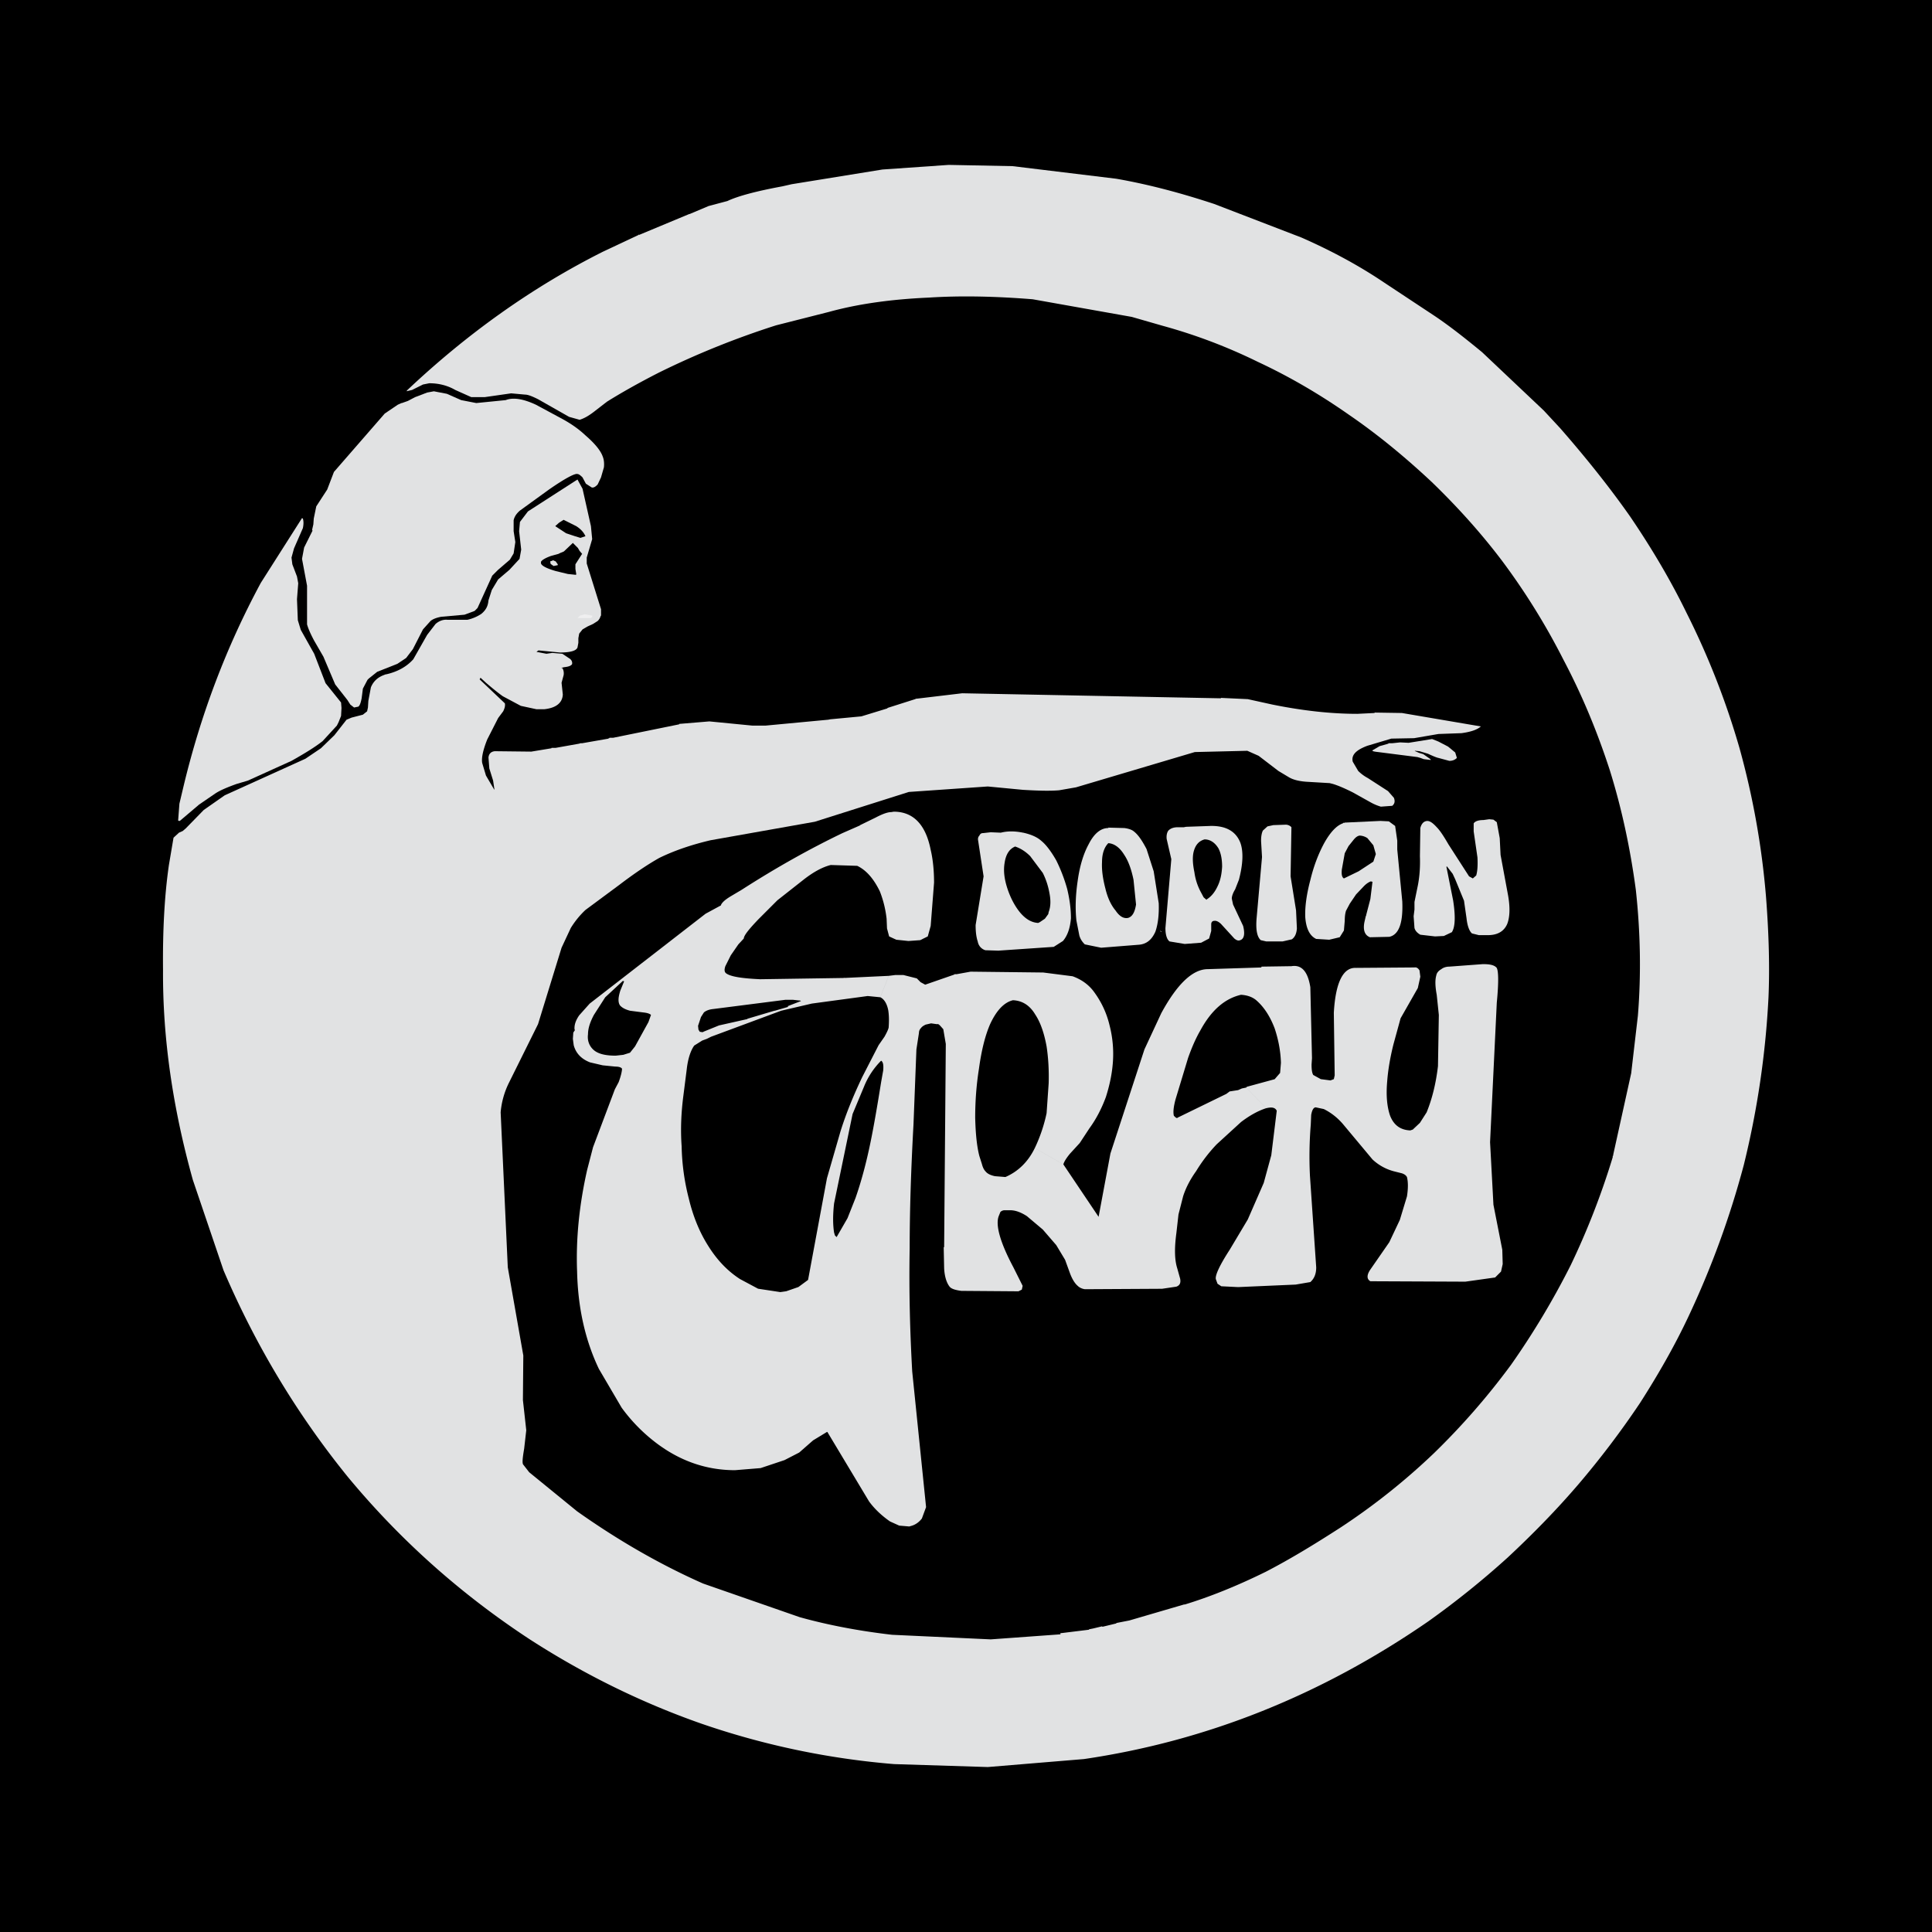 <svg xmlns="http://www.w3.org/2000/svg" width="2500" height="2500" viewBox="0 0 192.756 192.756"><g fill-rule="evenodd" clip-rule="evenodd"><path d="M0 0h192.756v192.756H0V0z"/><path d="M138.525 74.194l-.881.249-.713.42c-.039.083.166.125.545.167l3.938.502.293.083.336.125.713.084-.043-.084-.713-.499-.418-.126-.377-.167h-.041v-.042h.041l.42.042.838.251c.459.21.836.377 1.047.419l1.09.293c.291 0 .543-.083.754-.293l-.168-.544-.713-.588-.963-.502-.629-.251-2.346.377-.84-.042-.793.084h-.377v.042zM134.082 82.069l-.125.084c-.586.21-1.215.838-1.844 1.969-.586 1.089-1.049 2.305-1.381 3.687-.379 1.424-.547 2.681-.506 3.689.084 1.171.463 1.884 1.09 2.178l1.301.081 1.047-.249.418-.669.084-.966c0-.419.045-.753.125-1.005l.379-.711.627-.924.797-.836-.543-1.468-1.469.713c-.209-.126-.25-.419-.209-.88l.293-1.634.377-.712.504-.628c.209-.253.377-.377.588-.42.25 0 .543.084.793.253l.59.712.25.878-.25.755-1.467.963.543 1.468c.252-.253.461-.377.67-.461l.168.041-.211 1.719-.416 1.593v.042l-.043.084-.125.543c-.168.796 0 1.341.541 1.552l1.93-.042c.965-.209 1.385-1.383 1.299-3.52l-.502-5.195v-.88l-.211-1.466-.629-.46-.836-.043-3.562.167-.084.042v-.044h-.001zM128.762 87.434l.084-4.903a.772.772 0 0 0-.586-.252l-1.217.043-.586.126-.459.417c-.127.253-.211.713-.168 1.257l.082 1.383-.545 6.159c-.082 1.089.043 1.802.42 2.136l.545.126h1.635l.92-.209c.293-.209.463-.545.504-1.089l-.084-1.8-.545-3.394zM123.734 84.039c-.461-1.131-1.467-1.675-3.018-1.634l-.543 1.341c.586 0 1.045.336 1.383.88.25.461.375 1.089.375 1.844-.041.712-.166 1.383-.461 1.97-.293.627-.67 1.048-1.088 1.299v.042l-.295-.253-.334-.627a5.832 5.832 0 0 1-.588-1.884c-.166-.797-.207-1.469-.082-2.012.166-.669.502-1.09 1.09-1.257l.543-1.341-2.389.083-.209.043h-.586c-.463 0-.754.124-.963.334-.127.169-.211.46-.17.839l.463 2.011-.588 6.872c0 .71.168 1.17.418 1.339l1.51.251 1.635-.124.795-.42.211-.753v-.67c0-.21.125-.337.293-.337.209-.04.461.083.711.337l1.301 1.423c.209.167.377.251.586.167.377-.124.502-.586.291-1.424l-1.004-2.136-.125-.587c0-.25.125-.587.332-.921l.379-.964c.418-1.594.461-2.85.127-3.731z" fill="#e1e2e3"/><path d="M125.871 96.44l-.041.084-5.324.168c-1.506 0-3.057 1.466-4.648 4.4l-1.676 3.604-3.395 10.39-1.174 6.283v.042l-3.52-5.237-2.85-1.634c-.67 1.384-1.674 2.347-2.932 2.892l-1.049-.084c-.377-.083-.711-.209-.92-.461-.168-.168-.293-.419-.377-.754l-.254-.796c-.25-.963-.375-2.222-.416-3.812 0-1.676.123-3.312.377-4.903.25-1.844.629-3.352 1.131-4.483.629-1.341 1.383-2.138 2.262-2.346.924.041 1.676.504 2.221 1.425.502.753.879 1.799 1.133 3.184.166 1.089.248 2.345.207 3.687l-.207 2.975a15.61 15.61 0 0 1-1.176 3.478l2.85 1.634c.043-.208.252-.586.672-1.088l.961-1.048.965-1.468c.674-.919 1.215-1.969 1.635-3.099.377-1.176.629-2.347.711-3.562a11.344 11.344 0 0 0-.334-3.604 9.092 9.092 0 0 0-1.467-3.227c-.545-.797-1.297-1.34-2.221-1.678l-2.932-.375-7.248-.084-1.384.251h-.209l-.042.043-2.893 1.005-.46-.25-.377-.378-1.34-.337h-.797l-.672.084-.836 2.137c.375.169.668.629.796 1.3.083.544.083 1.09.04 1.717-.04.21-.208.546-.417.921l-.585.84-1.635 3.184.209.881a7.761 7.761 0 0 1 1.677-2.515c.209.127.25.461.209.964l-.209 1.174c-.377 2.347-.713 4.314-1.048 5.948-.419 2.055-.922 3.939-1.508 5.615l-.797 2.011-1.088 1.887-.169-.168-.085-.293c-.125-.796-.125-1.76 0-2.893l1.847-8.924 1.172-2.807-.209-.881c-.838 1.761-1.592 3.562-2.178 5.449l-1.342 4.649-1.884 10.14-.965.711-1.215.421-.588.084-2.219-.337-1.802-.963c-1.299-.838-2.347-1.97-3.225-3.394-.839-1.343-1.467-2.893-1.887-4.65a22.552 22.552 0 0 1-.712-5.195c-.125-1.719-.042-3.396.169-5.028l.336-2.641c.125-1.131.417-1.927.751-2.389l.798-.501.46-.17.42-.21 6.997-2.596h-.673l-2.679.797-.042.04-2.808.63-1.55.628-.042.041h-.125l-.209-.041-.127-.21-.04-.377.292-.879.295-.461c.208-.168.501-.294.921-.336l7.206-.921h.755l.754.083.043.042-1.301.504v.083l-1.297.377h.628l3.058-.713 5.572-.753 1.258.124.836-2.137-4.437.21v-.04l-.045.042-8.337.126c-1.803-.083-2.934-.251-3.396-.586-.167-.126-.209-.334-.083-.713l.545-1.089.754-1.09.545-.587c0-.293.503-.92 1.467-1.928l1.884-1.885 2.557-2.012c1.004-.794 1.928-1.3 2.765-1.507l2.641.083c.88.418 1.634 1.257 2.262 2.556.293.754.546 1.634.67 2.723l.04.964.212.798.711.331 1.215.127 1.174-.084.755-.374.291-1.05.336-4.316c0-1.256-.125-2.385-.336-3.267-.501-2.555-1.759-3.812-3.687-3.812l-.251.043c-.334 0-.838.167-1.55.543l-1.548.755-.043.042-1.718.754C80.913 84.626 77.519 86.51 74 88.773l-1.132.672c-.542.334-.877.628-.963.921h-.042l-1.467.797-11.562 8.965-1.049 1.174c-.375.545-.503 1.006-.46 1.424l.042.041-.168.251-.043.629.083.63c.211.797.755 1.383 1.635 1.718l1.257.293 1.259.126.04-1.09c-1.005 0-1.759-.166-2.221-.586-.417-.377-.629-.921-.544-1.55 0-.588.209-1.216.587-1.928l1.131-1.761 1.759-1.633.127.042-.379.921c-.209.67-.251 1.133-.043 1.469.212.248.546.417 1.006.543l1.3.168c.419.043.67.125.796.251l-.253.712-1.34 2.431-.503.629-.668.208-.755.084-.04 1.09c.375 0 .584.084.669.21 0 .209-.085.67-.335 1.341l-.378.713-2.178 5.781-.588 2.262c-.795 3.521-1.129 6.914-1.003 10.141.082 3.688.835 6.911 2.176 9.719l2.263 3.857a16.804 16.804 0 0 0 3.017 3.182c2.472 2.012 5.238 3.061 8.297 3.061l2.555-.209 2.389-.798 1.465-.755 1.383-1.213 1.383-.84h.042l4.149 6.915c.544.753 1.256 1.425 2.096 2.011l.921.418 1.006.086.293-.086c.377-.124.711-.377.965-.711l.418-1.133-1.383-13.533c-.21-3.771-.336-7.877-.253-12.316 0-3.604.126-7.709.38-12.32l.292-7.497.252-1.636c0-.212.083-.379.21-.504.125-.166.292-.25.46-.334l.544-.126.587.083c.126-.041.209.043.333.168l.296.334.25 1.468-.166 20.279h-.043l.043 2.095c.041.839.25 1.467.544 1.842.167.211.543.338 1.172.421l5.701.043.334-.167.082-.379-.922-1.844c-1.34-2.513-1.801-4.232-1.465-5.112l.168-.417a.638.638 0 0 1 .42-.169h.543c.545 0 1.088.209 1.676.586l1.592 1.342 1.34 1.551.881 1.465.504 1.385c.209.544.461.962.754 1.214.168.167.42.293.713.336l7.709-.043 1.422-.211c.338-.123.463-.375.379-.795l-.293-1.047c-.252-.796-.295-1.926-.086-3.478l.213-1.884.461-1.805c.25-.794.67-1.633 1.297-2.513a15.677 15.677 0 0 1 2.053-2.681l2.43-2.222c.881-.669 1.719-1.129 2.516-1.382l-2.012-2.054-.42.086-.375.166-.799.125h-.039l-.336.252-4.902 2.39v.041l-.168-.085-.168-.166c-.082-.337-.043-.84.168-1.635l1.256-4.148c.377-1.048.754-1.927 1.217-2.724 1.09-2.011 2.43-3.184 4.062-3.562.629.044 1.09.212 1.469.505.795.67 1.424 1.633 1.885 2.848.334 1.007.586 2.138.627 3.438l-.084 1.005-.543.628-2.766.753-.084.085 2.012 2.054c.543-.125.879-.085 1.047.253l-.545 4.44-.754 2.764-1.592 3.646-1.801 3.017c-1.006 1.551-1.469 2.558-1.385 2.934l.168.461.377.251 1.678.083 5.74-.251 1.467-.251c.375-.336.584-.797.584-1.467l-.627-9.175a39.083 39.083 0 0 1 .084-5.071l.041-.963c.084-.46.209-.713.422-.755h.039l.797.169c.67.334 1.299.797 1.885 1.467l2.975 3.562a4.97 4.97 0 0 0 2.262 1.214l.67.168c.252.084.42.21.506.377.123.502.123 1.132 0 1.926l-.713 2.35-1.049 2.22-1.887 2.723c-.375.546-.375.964 0 1.173l9.469.042 2.977-.419.586-.586.168-.753-.041-1.427-.883-4.489-.336-6.243.67-13.91c.209-2.137.168-3.311-.041-3.521-.252-.251-.67-.333-1.344-.333l-3.35.249c-.293 0-.586.084-.797.252-.293.168-.461.377-.504.629-.123.42-.123 1.047.043 1.926l.211 2.013-.086 5.112c-.209 1.759-.586 3.266-1.131 4.607l-.67 1.047-.713.672-.252.084c-.963-.043-1.633-.504-2.01-1.466-.293-.84-.418-1.97-.293-3.395.082-1.132.293-2.389.627-3.729l.713-2.599 1.719-3.017.25-1.131-.082-.629c-.127-.209-.295-.335-.502-.294l-5.867.044c-1.256-.044-2.012 1.464-2.18 4.483l.086 6.241-.086.377-.334.126-.965-.126-.754-.417c-.125-.211-.168-.547-.168-1.049l.043-.629-.166-7.081c-.256-1.593-.883-2.262-1.887-2.095l-2.973.044zM149.334 82.028l-.334-.252-.418-.042-.59.083c-.502 0-.836.126-.963.335v.796l.377 2.597c.041.797 0 1.383-.125 1.803l-.336.293-.377-.208-2.053-3.186c-.461-.796-.84-1.383-1.174-1.717-.461-.503-.793-.713-1.131-.586-.25.083-.418.334-.504.669l-.041 2.808c.041 1.132-.041 2.178-.252 3.143l-.291 1.425v.755l-.084.67.084 1.173c.082.293.291.5.584.67l1.469.169.879-.043.795-.378c.336-.501.379-1.591.127-3.184l-.67-3.352h.043v-.042l.584.754.252.543.879 2.139.252 1.759c.086.796.293 1.298.547 1.508l.67.167h.754c1.047.043 1.758-.334 2.094-1.13.252-.669.293-1.593.084-2.808l-.754-4.064-.084-1.675-.293-1.592zM58.413 43.439c-.711-.67-1.467-1.173-2.221-1.593l-2.724-1.467c-1.257-.586-2.262-.752-3.015-.46l-2.934.293-1.507-.293-1.426-.629-1.298-.251-.671.125-1.212.463-.713.376-.589.209h-.042l-.375.167-1.3.881-5.068 5.823-.673 1.761-1.09 1.676-.25 1.214-.042.586-.125.545.042.083-.837 1.677-.211 1.131.503 2.682v3.854c.127.46.378 1.006.713 1.634l.92 1.592 1.174 2.766 1.215 1.55.294.46.376.294.421-.085c.167-.125.251-.418.334-.838l.124-.962.463-.88.125-.126.838-.67 2.011-.796.88-.587.67-.88 1.008-1.97.753-.838c.251-.209.628-.334 1.047-.418l2.345-.21 1.006-.376.293-.294 1.467-3.226.586-.585 1.172-1.007.376-.628.169-1.13-.169-1.091v-1.088c.084-.378.294-.671.629-.964l2.893-2.095c1.632-1.132 2.597-1.634 2.846-1.552.126 0 .296.126.505.337l.334.629.585.376c.212.042.379-.083.588-.293l.337-.711.291-1.007c.043-.418 0-.795-.125-1.088-.207-.587-.794-1.3-1.716-2.096z" fill="#e1e2e3"/><path d="M97.713 83.368c-.123.126-.166.295-.123.503l.543 3.562-.795 4.859c0 .546.041 1.047.168 1.507l.041.126c.084.462.377.754.756.88l1.297.041 5.531-.377.92-.586c.463-.544.715-1.298.797-2.262 0-.92-.125-1.885-.375-2.933a16.167 16.167 0 0 0-1.092-2.85c-.502-.88-1.004-1.549-1.467-1.928-.459-.419-1.09-.669-1.844-.837l-.793 1.383c.5.167 1.006.461 1.508.962l1.256 1.676c.336.67.545 1.341.67 2.053.127.67.127 1.298-.084 1.844l-.041.208-.336.46-.502.341-.168.083c-.67-.042-1.256-.378-1.844-1.088-.502-.629-.92-1.426-1.213-2.305-.336-1.006-.42-1.845-.293-2.598.125-.838.457-1.383 1.047-1.633l.793-1.383c-.836-.168-1.547-.168-2.219 0l-1.006-.042-.756.084c-.208 0-.292.084-.376.25zM114.391 84.709c-.461-.879-.879-1.507-1.383-1.844-.209-.125-.504-.21-.838-.251l-1.592-.042v1.55c.588.042 1.129.419 1.592 1.173.42.629.711 1.467.92 2.473l.252 2.472c-.125.797-.377 1.214-.793 1.34-.422.084-.842-.126-1.26-.752-.461-.546-.795-1.302-1.004-2.179-.252-.965-.379-1.846-.336-2.641 0-.879.252-1.507.629-1.886v-1.508c-.754 0-1.426.546-1.971 1.634-.502.923-.881 2.137-1.088 3.645-.211 1.426-.252 2.724-.127 3.94l.295 1.507c.125.417.334.671.545.88l1.631.334 3.688-.292c.797-.042 1.342-.462 1.719-1.3.252-.711.379-1.675.336-2.848l-.502-3.186-.713-2.219zM115.898 92.963l-.168-.123.084.123h.084zM29.083 55.631l.252-.921.88-2.011c.084-.378.084-.712 0-.964l-.084-.043-4.106 6.454c-3.434 6.369-5.989 13.115-7.708 20.279l-.417 1.76-.127 1.677.083.041h.084l1.926-1.633 1.595-1.091c.501-.334 1.212-.627 2.135-.962l1.132-.335 4.355-1.971c1.259-.712 2.305-1.339 3.103-1.97l1.424-1.549.167-.335.251-.628.043-.796-.043-.545-1.548-1.927-1.132-2.932-1.341-2.389-.293-.965-.083-2.095.124-1.591-.124-.669-.463-1.217-.085-.672z" fill="#e1e2e3"/><path d="M59.168 62.252l.46-.294a1.01 1.01 0 0 0 .294-.503l.043-.041v-.629l-1.427-4.567v-.587l-.46-.376-.669 1.046v.462l.082.503v.042l-.041.042-.796-.083-1.215-.294c-1.006-.292-1.509-.586-1.467-.837v-.083c.083-.168.419-.378 1.005-.588l.754-.208c.211-.126.419-.168.543-.252l.88-.837.211-.67-.882-.293-1.088-.712.375-.336.461-.293 1.258.629c.461.292.755.628.921 1.005l-.501.167-.544-.167-.211.67.503.502.169.293.251.294.46.376.544-1.844-.125-1.297-.837-3.729-.505-.921-4.942 3.183-.797 1.048-.083.922L52 54.84l-.167.921-1.007 1.09-1.129.963-.629 1.047-.336 1.047c-.041.544-.25.963-.713 1.341a4.16 4.16 0 0 1-1.38.586h-2.011c-.418-.042-.839.125-1.173.419l-.839 1.089-1.381 2.431c-.67.752-1.593 1.256-2.724 1.508h-.041l-.21.083c-.545.21-1.005.587-1.257 1.216l-.252 1.34-.042.671-.083.376-.421.336-1.128.292-.502.209-1.216 1.552-1.341 1.297-1.55 1.047-8.045 3.646-2.095 1.464-1.8 1.844-.295.252-.376.168-.545.502-.461 2.724c-.46 3.185-.626 6.703-.586 10.516-.04 6.746.965 13.7 2.976 20.907l3.058 9.01c3.226 7.541 7.375 14.413 12.401 20.613 5.239 6.326 11.314 11.731 18.228 16.258 5.403 3.477 11.101 6.283 17.094 8.379a78.583 78.583 0 0 0 19.189 4.021l9.344.293 9.594-.796c12.236-1.8 23.674-6.368 34.359-13.742a86.763 86.763 0 0 0 7.918-6.369c2.471-2.304 4.859-4.735 7.08-7.333a87.738 87.738 0 0 0 6.119-8.084c1.799-2.81 3.434-5.656 4.816-8.589a89.193 89.193 0 0 0 5.531-15.128 88.214 88.214 0 0 0 2.471-16.76c.125-2.931.043-6.284-.25-10.054a80.002 80.002 0 0 0-2.639-14.792 78.01 78.01 0 0 0-5.281-13.492c-1.592-3.269-3.479-6.452-5.613-9.595-2.055-2.933-4.398-5.865-6.998-8.84l-1.633-1.76-6.16-5.825c-1.678-1.382-3.268-2.638-4.777-3.645l-5.07-3.353c-2.303-1.55-5.027-3.058-8.17-4.439l-8.713-3.353c-3.186-1.048-6.41-1.928-9.762-2.515l-10.35-1.257-6.37-.125-6.621.461-9.049 1.466-.921.21c-2.724.502-4.525 1.005-5.49 1.467l-1.884.501-1.885.796h-.042l-5.029 2.096v-.043h-.041v.043l-3.562 1.674c-6.996 3.52-13.491 8.129-19.524 13.827v.042h-.042v.042l.544-.126 1.091-.545.627-.125c.92 0 1.801.21 2.596.67l1.595.714h1.339l2.64-.378 1.382.126c.294 0 .713.167 1.299.459l3.101 1.761 1.048.293c.419-.126.878-.377 1.424-.797l1.298-1.005c1.34-.838 3.101-1.844 5.24-2.933a84.115 84.115 0 0 1 11.646-4.692l5.279-1.34c2.892-.796 6.201-1.258 9.93-1.424 3.267-.21 6.746-.127 10.39.167l9.889 1.76 3.059.881a53.67 53.67 0 0 1 9.512 3.603c3.143 1.465 6.158 3.225 9.09 5.279 2.936 2.011 5.658 4.273 8.256 6.703 2.557 2.472 4.902 5.07 6.996 7.836a67.532 67.532 0 0 1 6.119 9.847c1.883 3.561 3.393 7.205 4.648 11.06 1.217 3.897 2.055 7.877 2.6 11.941.459 4.19.543 8.422.207 12.57l-.668 5.74-1.803 8.172h.043l-.084.083v.125a76.2 76.2 0 0 1-4.191 10.769 79.054 79.054 0 0 1-5.947 9.931 70.956 70.956 0 0 1-7.711 8.841 65.75 65.75 0 0 1-9.262 7.373c-2.596 1.677-5.068 3.184-7.498 4.441-2.889 1.425-5.613 2.514-8.086 3.268h-.084l-5.447 1.593-1.297.253v.041l-1.383.335-.043-.044-.881.212-.418.083v.042l-2.723.335h-.127v.125l-6.955.504-9.847-.458c-3.269-.377-6.37-.964-9.219-1.759l-9.636-3.354c-4.355-1.927-8.546-4.358-12.568-7.206l-4.779-3.897-.587-.753c-.125-.126-.082-.629.084-1.594l.21-1.842-.334-3.018.04-4.442-1.549-8.798-.712-15.461a8.205 8.205 0 0 1 .839-2.974l2.89-5.825 2.348-7.626.919-1.967a8.745 8.745 0 0 1 1.467-1.802l3.395-2.515c1.592-1.213 2.932-2.094 3.982-2.681 1.463-.712 3.141-1.297 5.11-1.759l10.391-1.844 9.385-2.973 7.877-.546 3.518.336c1.426.083 2.641.125 3.604.042l1.678-.293 11.855-3.52 5.238-.126 1.131.503 1.971 1.509 1.049.629c.418.249 1.047.418 1.926.459l2.137.126.334.085c.547.168 1.219.461 1.971.838l1.801 1.005c.377.21.713.336 1.006.42l1.133-.084c.25-.21.291-.461.166-.796l-.588-.671-2.01-1.299a4.15 4.15 0 0 1-.965-.712l-.543-.923c-.168-.67.334-1.171 1.465-1.592l2.389-.712 2.264-.043 2.43-.417 2.305-.083c.922-.127 1.551-.334 1.928-.671l-7.879-1.341-2.723-.042v.042l-1.717.084c-2.555 0-5.361-.294-8.465-.922l-2.471-.544-2.682-.126v.042l-25.811-.502-4.567.544h-.083v.042h-.042l-2.765.88v.042l-2.598.796-3.101.292-.209.042-6.242.587h-1.342l-4.275-.418-3.014.25v.043l-6.581 1.34h-.375v.041h-.085v.043l-2.639.461h-.167l-.127.043-2.345.418h-.418v.041l-2.013.334-3.644-.041c-.377.041-.587.251-.63.628l.085 1.091.377 1.215.125.837v.085l-.838-1.425-.376-1.256c-.086-.504.084-1.298.503-2.347l1.089-2.137.502-.671c.168-.334.209-.586.168-.795l-2.516-2.389.086-.167.544.503c.543.461 1.09.921 1.675 1.341l1.802.963 1.551.335h.796c1.171-.126 1.8-.629 1.843-1.467l-.125-1.173.206-.755c.042-.251 0-.502-.125-.711h-.082v-.043h.082l.167-.043c.422-.042.67-.125.797-.294.042-.167 0-.376-.21-.543l-.754-.503-1.005-.084-.585.084-.88-.168h-.084v-.042l.168-.125 2.137.209c1.047 0 1.633-.168 1.758-.504l.086-.459v-.46l.083-.462.336-.42.501-.293.545-.251z" fill="#e1e2e3"/><path fill="#e1e2e3" d="M55.145 55.883v.043l-.252.084.042.251.296.209.417-.084v-.085l-.209-.291-.294-.127z"/><path fill="#efeff0" d="M59.083 61.582v-.167l-.754-.127-.462.127-.251.251h1.301l.166-.084z"/></g></svg>